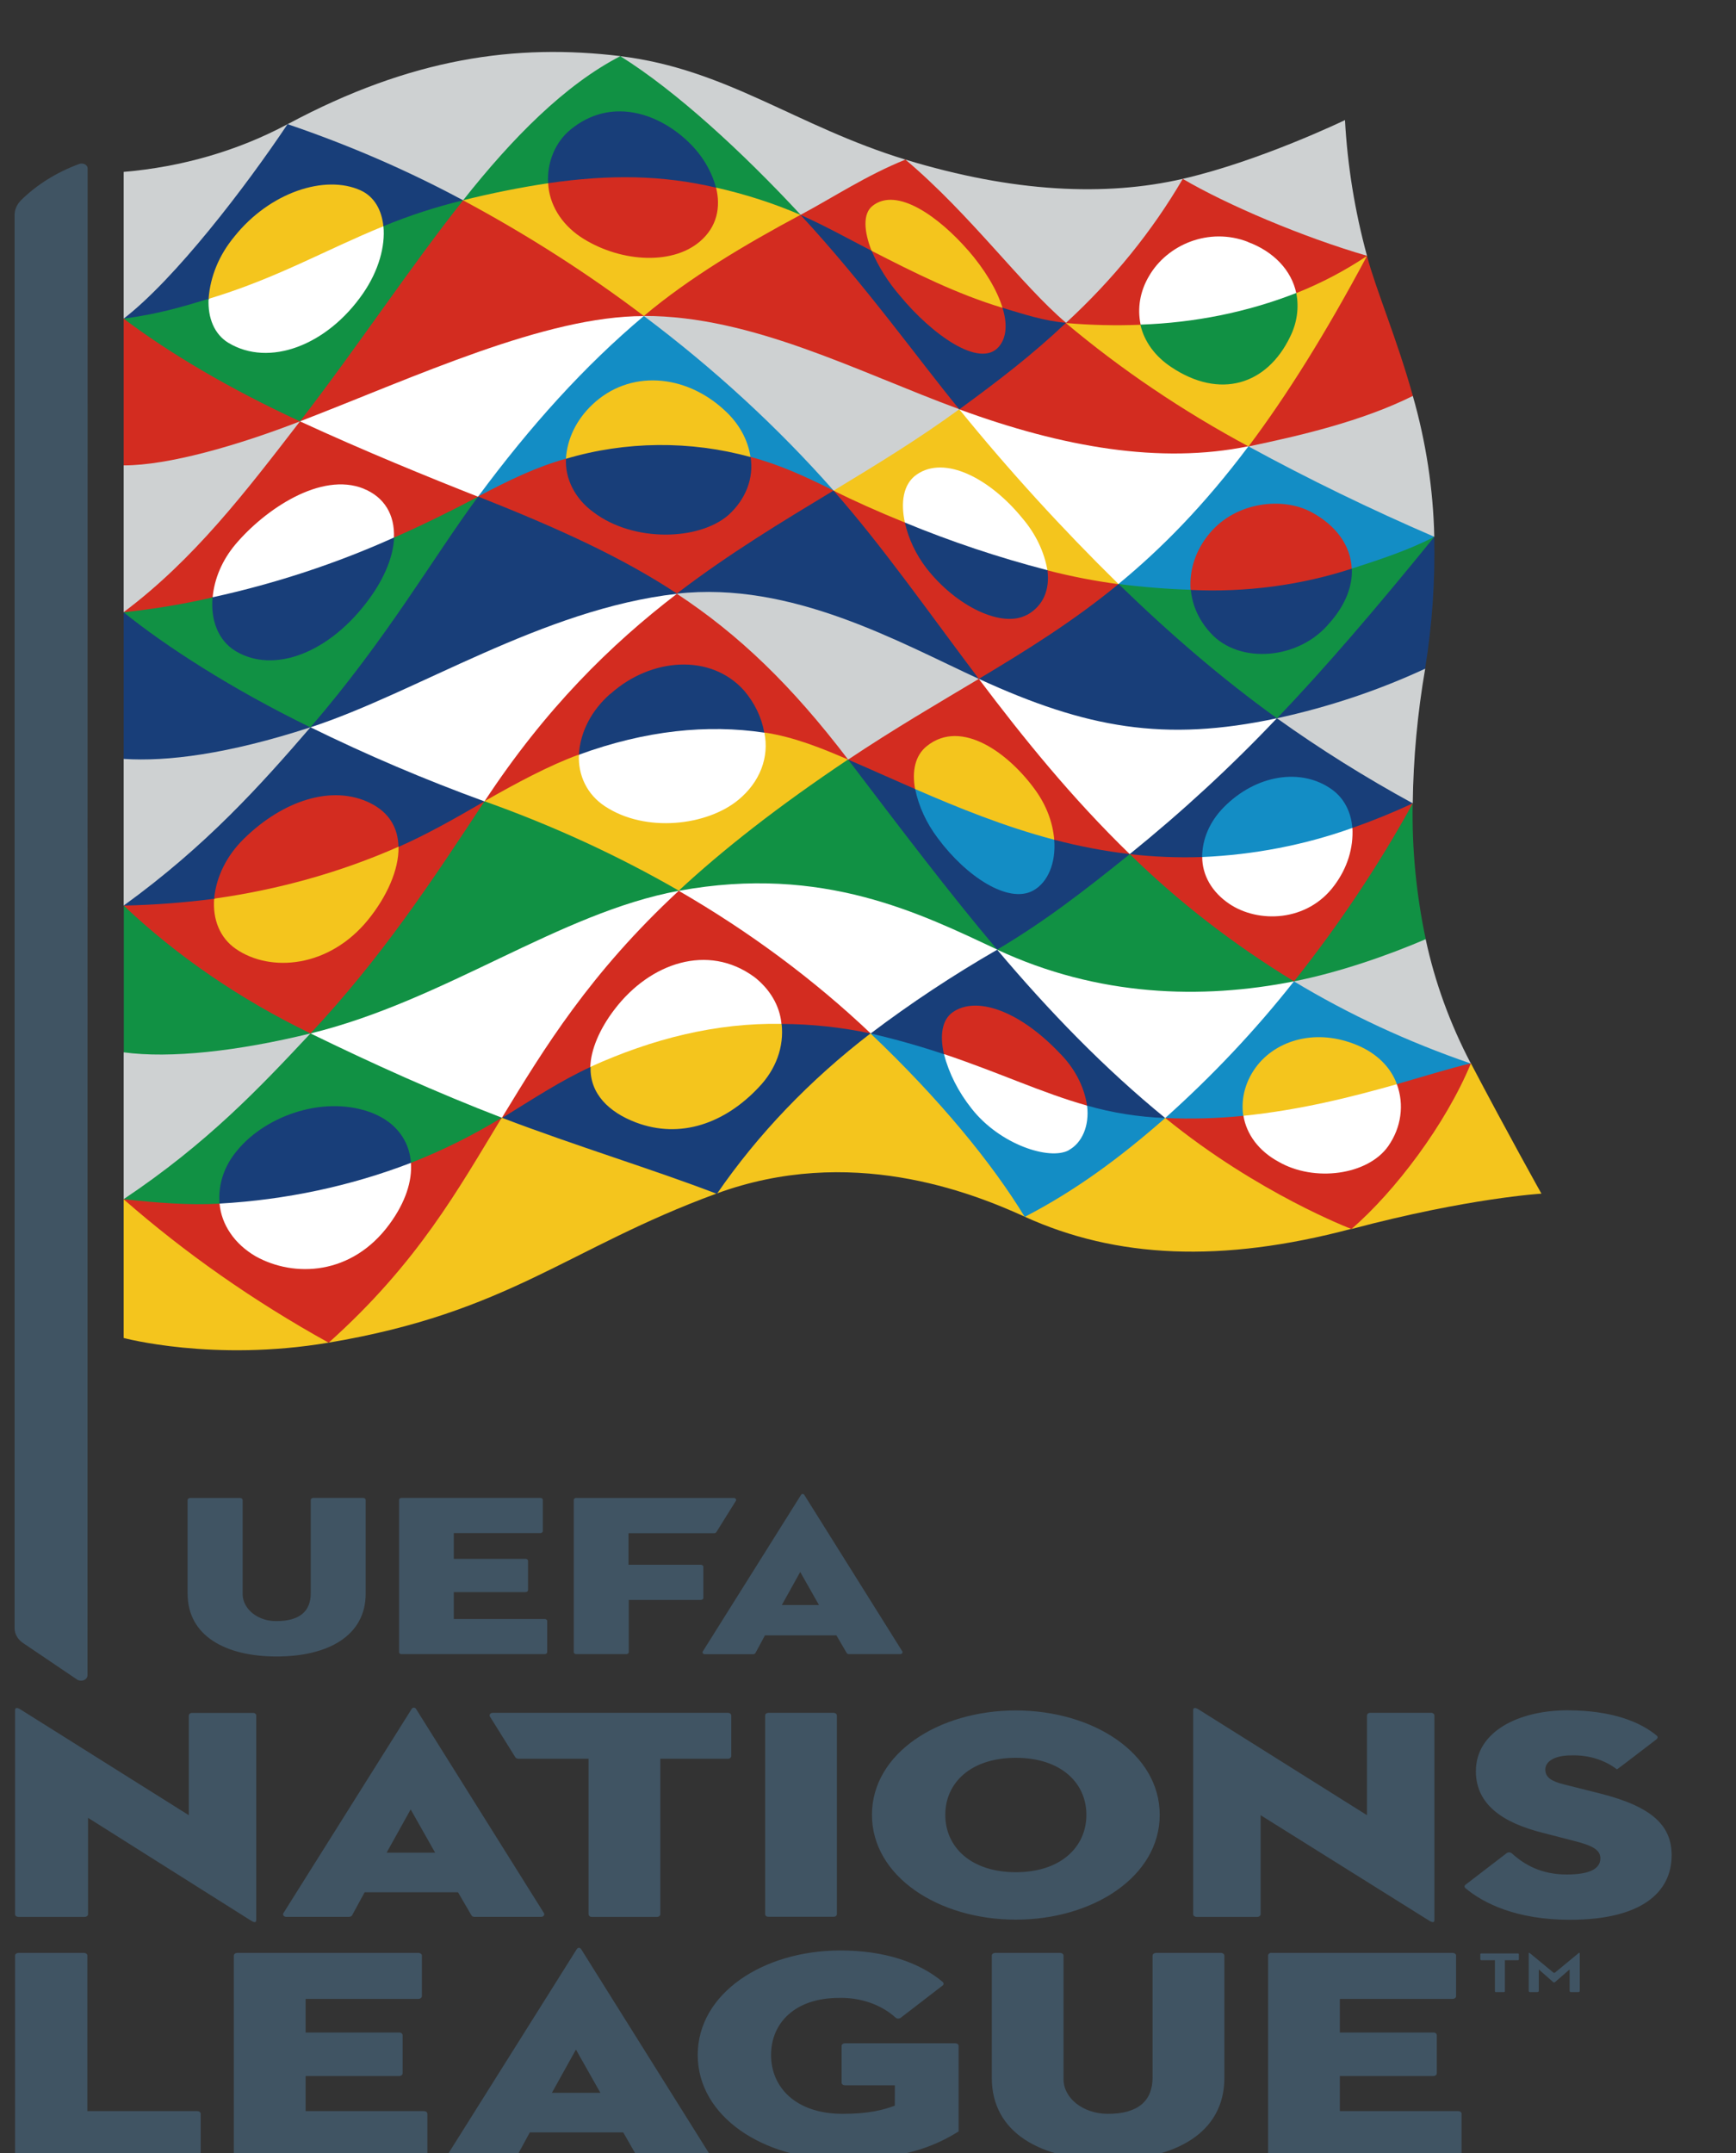 <svg width="25" height="31" viewBox="0 0 25 31" fill="none" xmlns="http://www.w3.org/2000/svg">
<rect x="0" y="0" width="25" height="31" fill="#333333" stroke="none"/>
<g clip-path="url(#clip0_4368_6255)">
<path d="M2.702 22.947C2.702 23.553 3.246 23.851 3.984 23.851C4.723 23.851 5.266 23.553 5.266 22.947V21.596C5.266 21.588 5.261 21.581 5.254 21.576C5.247 21.57 5.238 21.567 5.228 21.568H4.512C4.503 21.567 4.494 21.57 4.487 21.576C4.48 21.581 4.476 21.588 4.475 21.596V22.941C4.475 23.197 4.317 23.343 3.978 23.341C3.853 23.343 3.732 23.303 3.641 23.232C3.551 23.161 3.498 23.064 3.494 22.961V21.598C3.494 21.59 3.49 21.582 3.483 21.577C3.476 21.572 3.466 21.569 3.457 21.569H2.738C2.729 21.569 2.72 21.572 2.713 21.577C2.706 21.582 2.702 21.59 2.701 21.598V22.948M5.784 21.568C5.774 21.567 5.765 21.57 5.758 21.576C5.751 21.581 5.747 21.588 5.747 21.596V23.789C5.747 23.793 5.748 23.796 5.75 23.8C5.752 23.803 5.755 23.807 5.758 23.809C5.761 23.812 5.766 23.814 5.77 23.815C5.774 23.817 5.779 23.817 5.784 23.817H7.843C7.853 23.817 7.862 23.814 7.869 23.809C7.876 23.804 7.88 23.797 7.88 23.789V23.339C7.88 23.331 7.876 23.324 7.869 23.319C7.862 23.314 7.853 23.311 7.843 23.311H6.535V22.924H7.567C7.576 22.925 7.586 22.922 7.593 22.916C7.6 22.911 7.604 22.903 7.604 22.895V22.473C7.604 22.465 7.599 22.458 7.592 22.452C7.585 22.447 7.576 22.444 7.567 22.445H6.535V22.074H7.78C7.785 22.074 7.789 22.074 7.794 22.072C7.798 22.071 7.802 22.069 7.806 22.066C7.809 22.064 7.812 22.06 7.814 22.057C7.816 22.053 7.817 22.049 7.817 22.046V21.596C7.817 21.588 7.813 21.581 7.806 21.576C7.799 21.57 7.79 21.567 7.78 21.568H5.784ZM8.3 21.568C8.29 21.567 8.281 21.57 8.274 21.576C8.267 21.581 8.263 21.588 8.263 21.596V23.789C8.263 23.793 8.264 23.796 8.266 23.8C8.268 23.803 8.271 23.807 8.274 23.809C8.277 23.812 8.281 23.814 8.286 23.815C8.29 23.817 8.295 23.817 8.3 23.817H9.018C9.028 23.817 9.037 23.814 9.044 23.809C9.051 23.804 9.055 23.796 9.055 23.789V23.037H10.091C10.101 23.037 10.11 23.034 10.117 23.029C10.124 23.024 10.129 23.016 10.129 23.009V22.559C10.129 22.551 10.124 22.544 10.117 22.538C10.11 22.533 10.101 22.53 10.091 22.53H9.051V22.076H10.285C10.292 22.076 10.298 22.074 10.304 22.071C10.309 22.068 10.314 22.064 10.317 22.059L10.598 21.609C10.6 21.605 10.601 21.599 10.601 21.595C10.6 21.59 10.598 21.585 10.595 21.581C10.591 21.577 10.587 21.573 10.581 21.571C10.576 21.569 10.57 21.568 10.564 21.569H8.297M12.045 23.547H11.016L10.879 23.801C10.875 23.806 10.87 23.811 10.864 23.814C10.858 23.817 10.851 23.818 10.844 23.818H10.155C10.148 23.819 10.142 23.818 10.137 23.816C10.131 23.814 10.127 23.81 10.123 23.806C10.12 23.802 10.118 23.797 10.117 23.792C10.117 23.787 10.118 23.782 10.121 23.778L11.533 21.528C11.546 21.505 11.572 21.505 11.585 21.528L12.994 23.777C12.996 23.781 12.997 23.786 12.997 23.791C12.996 23.796 12.994 23.801 12.991 23.805C12.988 23.809 12.983 23.812 12.977 23.814C12.972 23.817 12.966 23.818 12.96 23.817H12.226C12.22 23.817 12.213 23.816 12.207 23.813C12.201 23.81 12.196 23.806 12.193 23.8L12.045 23.547ZM11.259 23.11H11.794L11.524 22.634L11.259 23.11Z" fill="#405463"/>
<path d="M11.067 24.662C11.054 24.662 11.042 24.666 11.033 24.672C11.024 24.68 11.019 24.689 11.019 24.699V27.562C11.019 27.572 11.024 27.582 11.033 27.589C11.042 27.596 11.054 27.599 11.067 27.599H12.003C12.016 27.599 12.028 27.596 12.037 27.589C12.046 27.582 12.051 27.572 12.052 27.562V24.699C12.051 24.689 12.046 24.68 12.037 24.672C12.028 24.666 12.016 24.662 12.003 24.662H11.067ZM12.557 26.131C12.557 25.245 13.516 24.628 14.629 24.628C15.741 24.628 16.701 25.245 16.701 26.131C16.701 27.018 15.742 27.64 14.629 27.64C13.516 27.64 12.557 27.018 12.557 26.131ZM15.645 26.131C15.645 25.669 15.276 25.31 14.629 25.31C13.981 25.31 13.613 25.669 13.613 26.131C13.613 26.594 13.981 26.957 14.629 26.957C15.276 26.957 15.645 26.594 15.645 26.131ZM8.476 27.564C8.476 27.569 8.478 27.574 8.48 27.578C8.483 27.583 8.486 27.587 8.491 27.591C8.495 27.594 8.5 27.597 8.506 27.599C8.512 27.6 8.518 27.601 8.524 27.601H9.461C9.473 27.601 9.485 27.598 9.494 27.59C9.503 27.584 9.508 27.574 9.509 27.564V25.323H10.482C10.495 25.323 10.507 25.32 10.516 25.313C10.525 25.306 10.53 25.297 10.531 25.286V24.699C10.53 24.689 10.525 24.68 10.516 24.672C10.507 24.666 10.495 24.662 10.482 24.662H7.098C7.09 24.662 7.082 24.663 7.075 24.666C7.068 24.669 7.062 24.673 7.058 24.679C7.054 24.684 7.051 24.69 7.051 24.697C7.05 24.703 7.051 24.709 7.055 24.715L7.422 25.303C7.426 25.309 7.433 25.314 7.44 25.318C7.448 25.321 7.456 25.323 7.465 25.323H8.476V27.564ZM21.105 27.137C21.1 27.14 21.097 27.144 21.095 27.148C21.092 27.153 21.091 27.157 21.091 27.162C21.091 27.167 21.092 27.172 21.095 27.176C21.097 27.18 21.1 27.184 21.105 27.188C21.369 27.409 21.845 27.642 22.609 27.642C23.63 27.642 24.073 27.253 24.073 26.713C24.073 26.298 23.812 26.017 23.04 25.823L22.527 25.694C22.339 25.648 22.254 25.59 22.254 25.478C22.254 25.366 22.379 25.275 22.629 25.275C22.749 25.271 22.869 25.287 22.981 25.321C23.094 25.356 23.197 25.408 23.285 25.476C23.289 25.479 23.733 25.136 23.858 25.041C23.862 25.037 23.865 25.033 23.867 25.029C23.87 25.024 23.871 25.02 23.871 25.015C23.871 25.01 23.87 25.006 23.867 25.001C23.865 24.997 23.862 24.993 23.858 24.99C23.625 24.797 23.222 24.626 22.571 24.626C21.883 24.626 21.254 24.924 21.254 25.503C21.254 25.988 21.651 26.247 22.213 26.389L22.667 26.506C22.922 26.571 23.047 26.631 23.047 26.757C23.047 26.921 22.866 26.99 22.56 26.99C22.196 26.99 21.951 26.849 21.77 26.684C21.76 26.677 21.748 26.672 21.734 26.672C21.721 26.671 21.708 26.675 21.698 26.682L21.105 27.137ZM20.577 27.652C20.64 27.691 20.657 27.678 20.657 27.643V24.699C20.657 24.694 20.655 24.689 20.652 24.684C20.65 24.68 20.646 24.675 20.642 24.672C20.637 24.669 20.632 24.666 20.626 24.664C20.62 24.662 20.614 24.661 20.608 24.662H19.735C19.723 24.661 19.71 24.665 19.701 24.672C19.692 24.679 19.686 24.689 19.686 24.699V26.136L17.262 24.614C17.2 24.575 17.183 24.597 17.183 24.623V27.563C17.183 27.568 17.185 27.573 17.187 27.578C17.19 27.582 17.194 27.587 17.198 27.59C17.203 27.593 17.208 27.596 17.214 27.598C17.22 27.6 17.226 27.601 17.232 27.601H18.105C18.112 27.601 18.118 27.6 18.123 27.598C18.129 27.596 18.134 27.593 18.139 27.59C18.143 27.586 18.147 27.582 18.149 27.578C18.152 27.573 18.153 27.568 18.154 27.563V26.136L20.577 27.652ZM3.611 27.652C3.673 27.691 3.69 27.678 3.69 27.643V24.7C3.69 24.695 3.689 24.69 3.686 24.685C3.684 24.681 3.68 24.677 3.675 24.673C3.671 24.67 3.666 24.667 3.66 24.665C3.654 24.663 3.648 24.663 3.642 24.663H2.769C2.762 24.663 2.756 24.663 2.75 24.665C2.745 24.667 2.739 24.67 2.735 24.673C2.73 24.677 2.726 24.681 2.724 24.685C2.721 24.69 2.72 24.695 2.719 24.7V26.136L0.296 24.614C0.234 24.575 0.217 24.597 0.217 24.623V27.563C0.217 27.568 0.218 27.573 0.221 27.578C0.223 27.582 0.227 27.586 0.231 27.59C0.236 27.593 0.241 27.596 0.247 27.598C0.253 27.6 0.259 27.601 0.265 27.601H1.22C1.226 27.601 1.232 27.6 1.238 27.598C1.243 27.596 1.249 27.593 1.253 27.59C1.258 27.586 1.261 27.582 1.264 27.578C1.266 27.573 1.268 27.568 1.268 27.563V26.174L3.611 27.652ZM6.596 27.246H5.251L5.071 27.577C5.067 27.584 5.06 27.59 5.052 27.594C5.044 27.598 5.035 27.6 5.026 27.6H4.125C4.117 27.601 4.109 27.599 4.102 27.596C4.095 27.594 4.089 27.589 4.084 27.584C4.08 27.579 4.077 27.572 4.076 27.566C4.076 27.559 4.077 27.553 4.081 27.547L5.926 24.61C5.943 24.58 5.977 24.58 5.994 24.61L7.834 27.547C7.837 27.553 7.839 27.559 7.838 27.566C7.837 27.572 7.835 27.579 7.83 27.584C7.826 27.589 7.82 27.594 7.812 27.596C7.805 27.599 7.797 27.601 7.79 27.6H6.834C6.824 27.6 6.815 27.598 6.807 27.595C6.8 27.591 6.793 27.585 6.789 27.578L6.596 27.246ZM5.568 26.675H6.266L5.914 26.053L5.568 26.675Z" fill="#405463"/>
<path d="M0.265 28.119C0.259 28.119 0.253 28.12 0.247 28.122C0.241 28.124 0.236 28.127 0.232 28.13C0.227 28.134 0.223 28.138 0.221 28.142C0.218 28.147 0.217 28.152 0.217 28.157V31.02C0.217 31.025 0.218 31.03 0.221 31.035C0.223 31.039 0.227 31.043 0.232 31.047C0.236 31.05 0.241 31.053 0.247 31.055C0.253 31.056 0.259 31.057 0.265 31.057H2.841C2.847 31.057 2.853 31.056 2.859 31.055C2.865 31.053 2.87 31.05 2.875 31.047C2.88 31.043 2.883 31.039 2.886 31.035C2.888 31.03 2.89 31.025 2.89 31.02V30.434C2.89 30.429 2.888 30.424 2.886 30.419C2.883 30.415 2.879 30.411 2.875 30.407C2.87 30.404 2.865 30.401 2.859 30.399C2.853 30.398 2.847 30.397 2.841 30.397H1.258V28.157C1.258 28.152 1.257 28.147 1.254 28.142C1.252 28.138 1.248 28.134 1.244 28.13C1.239 28.127 1.234 28.124 1.228 28.122C1.223 28.12 1.216 28.119 1.21 28.119H0.265ZM3.417 28.119C3.41 28.119 3.404 28.12 3.398 28.122C3.392 28.124 3.387 28.126 3.382 28.13C3.378 28.133 3.374 28.138 3.372 28.142C3.369 28.147 3.368 28.152 3.367 28.157V31.02C3.368 31.03 3.373 31.04 3.383 31.047C3.392 31.054 3.404 31.057 3.417 31.057H6.106C6.118 31.057 6.13 31.054 6.139 31.047C6.149 31.04 6.154 31.03 6.155 31.02V30.434C6.154 30.424 6.149 30.414 6.139 30.407C6.13 30.4 6.118 30.397 6.106 30.397H4.401V29.892H5.749C5.762 29.892 5.774 29.888 5.783 29.881C5.792 29.874 5.797 29.864 5.798 29.854V29.301C5.797 29.291 5.791 29.282 5.782 29.275C5.773 29.268 5.761 29.265 5.749 29.265H4.401V28.781H6.027C6.039 28.781 6.051 28.777 6.06 28.77C6.07 28.763 6.075 28.754 6.076 28.744V28.157C6.076 28.152 6.074 28.147 6.072 28.142C6.069 28.138 6.066 28.134 6.061 28.13C6.056 28.127 6.051 28.124 6.045 28.122C6.039 28.12 6.033 28.119 6.027 28.119H3.416M14.283 29.92C14.283 30.71 14.992 31.101 15.957 31.101C16.921 31.101 17.632 30.712 17.632 29.92V28.157C17.631 28.152 17.63 28.147 17.627 28.142C17.625 28.138 17.621 28.133 17.616 28.13C17.612 28.126 17.607 28.124 17.601 28.122C17.595 28.12 17.589 28.119 17.582 28.119H16.647C16.641 28.119 16.635 28.12 16.629 28.122C16.623 28.124 16.618 28.127 16.613 28.13C16.609 28.134 16.605 28.138 16.602 28.142C16.6 28.147 16.599 28.152 16.598 28.157V29.913C16.598 30.248 16.391 30.439 15.947 30.436C15.594 30.433 15.316 30.209 15.316 29.939V28.157C15.316 28.152 15.314 28.147 15.312 28.142C15.309 28.138 15.305 28.133 15.301 28.13C15.296 28.126 15.291 28.124 15.285 28.122C15.279 28.12 15.273 28.119 15.267 28.119H14.331C14.325 28.119 14.319 28.12 14.313 28.122C14.307 28.124 14.302 28.127 14.297 28.13C14.293 28.134 14.289 28.138 14.287 28.142C14.284 28.147 14.283 28.152 14.283 28.157V29.92ZM18.311 28.118C18.304 28.117 18.298 28.118 18.292 28.12C18.286 28.122 18.281 28.125 18.277 28.128C18.272 28.132 18.268 28.136 18.266 28.14C18.263 28.145 18.262 28.15 18.262 28.155V31.018C18.262 31.023 18.263 31.028 18.266 31.033C18.268 31.037 18.272 31.042 18.277 31.045C18.281 31.049 18.287 31.051 18.292 31.053C18.298 31.055 18.304 31.055 18.311 31.055H21C21.006 31.055 21.012 31.055 21.018 31.053C21.023 31.051 21.029 31.049 21.033 31.045C21.038 31.042 21.041 31.037 21.044 31.033C21.047 31.028 21.048 31.023 21.048 31.018V30.434C21.048 30.429 21.047 30.424 21.044 30.419C21.041 30.415 21.038 30.411 21.033 30.407C21.029 30.404 21.023 30.401 21.018 30.399C21.012 30.398 21.006 30.397 21 30.397H19.295V29.892H20.642C20.655 29.892 20.667 29.888 20.676 29.881C20.685 29.874 20.691 29.864 20.691 29.854V29.301C20.69 29.291 20.685 29.282 20.676 29.275C20.667 29.268 20.655 29.265 20.642 29.265H19.295V28.781H20.92C20.933 28.781 20.945 28.777 20.954 28.77C20.963 28.763 20.968 28.754 20.969 28.744V28.157C20.969 28.152 20.968 28.147 20.965 28.142C20.962 28.138 20.959 28.134 20.954 28.13C20.95 28.127 20.945 28.124 20.939 28.122C20.933 28.12 20.927 28.119 20.92 28.119H18.311M12.886 30.319C12.72 30.38 12.511 30.436 12.136 30.436C11.456 30.436 11.104 30.051 11.104 29.589C11.104 29.127 11.45 28.767 12.081 28.767C12.234 28.763 12.386 28.786 12.527 28.835C12.668 28.884 12.795 28.958 12.898 29.051C12.902 29.055 12.908 29.058 12.914 29.061C12.92 29.063 12.926 29.064 12.933 29.065C12.94 29.065 12.946 29.064 12.953 29.062C12.959 29.06 12.965 29.057 12.97 29.054L13.574 28.589C13.578 28.586 13.582 28.582 13.584 28.578C13.587 28.574 13.588 28.569 13.589 28.564C13.589 28.56 13.588 28.555 13.586 28.55C13.584 28.546 13.581 28.542 13.577 28.538C13.239 28.253 12.735 28.084 12.103 28.084C10.99 28.084 10.048 28.702 10.048 29.588C10.048 30.474 10.988 31.096 12.125 31.096C12.982 31.096 13.448 30.914 13.805 30.689V29.457C13.805 29.447 13.799 29.437 13.79 29.43C13.781 29.424 13.769 29.42 13.757 29.42H12.168C12.156 29.42 12.144 29.424 12.135 29.43C12.126 29.437 12.12 29.447 12.12 29.457V29.988C12.12 29.998 12.126 30.008 12.135 30.015C12.144 30.022 12.156 30.025 12.168 30.025H12.887L12.886 30.319ZM8.975 30.703H7.63L7.449 31.035C7.445 31.042 7.439 31.048 7.431 31.052C7.423 31.056 7.414 31.058 7.404 31.058H6.502C6.494 31.058 6.486 31.057 6.479 31.054C6.472 31.051 6.466 31.047 6.462 31.042C6.457 31.036 6.455 31.03 6.454 31.024C6.453 31.017 6.455 31.011 6.458 31.005L8.304 28.068C8.321 28.038 8.354 28.038 8.371 28.068L10.211 31.005C10.215 31.011 10.216 31.017 10.215 31.024C10.215 31.03 10.212 31.036 10.207 31.042C10.203 31.047 10.197 31.051 10.19 31.054C10.183 31.057 10.175 31.058 10.167 31.058H9.211C9.202 31.058 9.193 31.056 9.185 31.052C9.177 31.048 9.17 31.043 9.166 31.036L8.975 30.703ZM7.948 30.133H8.646L8.294 29.511L7.948 30.133Z" fill="#405463"/>
<path d="M21.318 28.215V28.137C21.318 28.136 21.319 28.134 21.319 28.133C21.32 28.132 21.321 28.131 21.322 28.13C21.323 28.129 21.324 28.128 21.326 28.128C21.327 28.127 21.329 28.127 21.331 28.127H21.861C21.862 28.127 21.864 28.127 21.865 28.128C21.867 28.128 21.868 28.129 21.869 28.13C21.87 28.131 21.871 28.132 21.872 28.133C21.872 28.134 21.873 28.136 21.873 28.137V28.215C21.873 28.216 21.872 28.217 21.872 28.219C21.871 28.22 21.87 28.221 21.869 28.222C21.868 28.223 21.867 28.223 21.865 28.224C21.864 28.224 21.862 28.224 21.861 28.224H21.672V28.672C21.672 28.675 21.671 28.678 21.669 28.68C21.666 28.681 21.663 28.683 21.66 28.683H21.54C21.538 28.683 21.536 28.682 21.535 28.682C21.534 28.681 21.532 28.68 21.531 28.68C21.53 28.679 21.529 28.677 21.529 28.676C21.528 28.675 21.528 28.674 21.528 28.672V28.224H21.333C21.331 28.224 21.33 28.224 21.328 28.224C21.327 28.223 21.325 28.223 21.324 28.222C21.323 28.221 21.322 28.22 21.322 28.219C21.321 28.217 21.321 28.216 21.321 28.215" fill="#405463"/>
<path d="M22.015 28.119H22.027L22.369 28.401C22.372 28.404 22.377 28.406 22.382 28.406C22.387 28.406 22.392 28.404 22.395 28.401L22.737 28.119H22.75V28.668C22.75 28.67 22.749 28.672 22.748 28.674C22.747 28.676 22.746 28.677 22.744 28.679C22.743 28.68 22.741 28.681 22.738 28.682C22.736 28.682 22.734 28.683 22.732 28.683H22.621C22.617 28.683 22.612 28.681 22.609 28.678C22.606 28.676 22.604 28.672 22.604 28.668V28.357L22.394 28.539C22.392 28.541 22.39 28.542 22.388 28.543C22.386 28.544 22.383 28.544 22.38 28.544C22.378 28.544 22.375 28.544 22.373 28.543C22.37 28.542 22.369 28.541 22.367 28.539L22.16 28.357V28.668C22.16 28.672 22.158 28.676 22.154 28.678C22.151 28.681 22.147 28.683 22.142 28.683H22.032C22.027 28.683 22.023 28.681 22.02 28.678C22.017 28.676 22.015 28.672 22.015 28.668V28.119Z" fill="#405463"/>
<path d="M1.262 2.426C1.262 2.414 1.259 2.402 1.252 2.392C1.245 2.381 1.235 2.372 1.223 2.366C1.21 2.359 1.196 2.356 1.182 2.355C1.167 2.354 1.153 2.356 1.14 2.361C0.814 2.481 0.526 2.661 0.299 2.887C0.241 2.947 0.21 3.021 0.21 3.098V23.443C0.21 23.485 0.222 23.527 0.244 23.565C0.266 23.603 0.299 23.636 0.339 23.662L1.11 24.183C1.124 24.192 1.14 24.197 1.157 24.199C1.175 24.2 1.192 24.198 1.208 24.191C1.224 24.185 1.237 24.175 1.246 24.163C1.255 24.151 1.26 24.137 1.26 24.123L1.262 2.426Z" fill="#405463"/>
<path d="M4.32 6.067L4.303 6.009C4.694 5.5 5.066 4.981 5.426 4.478C5.81 3.942 6.175 3.433 6.544 2.96L6.668 2.884L6.794 2.899C7.669 3.375 8.498 3.906 9.272 4.489V4.551L9.147 4.596C8.011 4.638 6.607 5.204 5.246 5.75C4.979 5.858 4.704 5.968 4.435 6.072L4.32 6.067Z" fill="#D32C20"/>
<path d="M16.913 6.574C16.029 6.574 15.063 6.384 13.961 5.994L13.815 5.894L13.824 5.828C14.386 5.417 14.808 5.089 15.247 4.681L15.352 4.648L15.486 4.698C16.24 5.322 17.07 5.879 17.963 6.363L17.98 6.426L17.869 6.492C17.555 6.547 17.234 6.574 16.913 6.574Z" fill="#D32C20"/>
<path d="M18.176 9.46C18.024 9.462 17.873 9.434 17.737 9.378C17.601 9.323 17.482 9.242 17.392 9.142C17.227 8.965 17.125 8.754 17.098 8.532L17.147 8.49L17.198 8.448C17.286 8.451 17.371 8.452 17.456 8.452C18.125 8.455 18.788 8.354 19.411 8.155L19.466 8.184L19.522 8.214C19.522 8.474 19.411 8.74 19.195 8.986C19.086 9.128 18.936 9.246 18.758 9.328C18.58 9.411 18.38 9.456 18.176 9.46Z" fill="#183E79"/>
<path d="M17.147 8.492L17.098 8.534C16.81 8.524 16.522 8.502 16.236 8.467L16.107 8.409V8.345C16.774 7.782 17.364 7.161 17.864 6.492L17.975 6.426L18.107 6.445C18.908 6.878 19.728 7.277 20.604 7.659L20.65 7.729L20.474 7.865C20.198 7.996 19.86 8.102 19.516 8.214L19.46 8.185L19.405 8.156C19.38 7.851 19.184 7.586 18.847 7.407C18.701 7.332 18.532 7.293 18.361 7.295C18.183 7.298 18.008 7.336 17.853 7.406C17.697 7.477 17.564 7.578 17.467 7.7C17.282 7.92 17.188 8.183 17.198 8.45L17.147 8.492Z" fill="#138DC5"/>
<path d="M16.96 10.551C16.096 10.551 15.297 10.354 14.242 9.887L14.096 9.775L14.111 9.71C14.75 9.328 15.37 8.946 15.996 8.438L16.106 8.409L16.235 8.467C16.898 9.111 17.616 9.716 18.384 10.276L18.387 10.342L18.254 10.411C17.831 10.499 17.396 10.546 16.959 10.55L16.96 10.551Z" fill="#183E79"/>
<path d="M15.996 8.439C15.707 8.396 15.422 8.341 15.142 8.271L15.084 8.21L15.019 8.147C14.963 7.911 14.849 7.687 14.684 7.488C14.325 7.049 13.887 6.775 13.541 6.775C13.43 6.774 13.322 6.807 13.238 6.866C13.079 6.976 13.022 7.204 13.081 7.495L13.034 7.524L12.987 7.554C12.703 7.438 12.43 7.317 12.188 7.199L12.005 7.064L12.018 7.002C12.655 6.617 13.191 6.285 13.718 5.905L13.814 5.892L13.961 5.993C14.628 6.806 15.345 7.591 16.11 8.343V8.408L15.996 8.439Z" fill="#F4C51D"/>
<path d="M14.539 8.955C14.147 8.955 13.648 8.655 13.298 8.207C13.146 8.007 13.039 7.786 12.984 7.554L13.031 7.524L13.079 7.495C13.705 7.752 14.354 7.97 15.019 8.148L15.084 8.21L15.143 8.271C15.16 8.546 15.046 8.765 14.818 8.89C14.735 8.934 14.639 8.957 14.541 8.955" fill="#183E79"/>
<path d="M1.821 8.723C2.754 8.005 3.455 7.112 4.184 6.167L4.321 6.067L4.435 6.071C5.141 6.394 5.935 6.73 6.864 7.096L6.885 7.152L6.719 7.289C6.381 7.463 6.047 7.622 5.724 7.765L5.672 7.738L5.616 7.712C5.621 7.408 5.477 7.182 5.207 7.074C5.112 7.035 5.007 7.015 4.9 7.016C4.523 7.016 3.921 7.279 3.428 7.863C3.259 8.065 3.151 8.297 3.115 8.54L3.056 8.598L3 8.656C2.637 8.738 2.268 8.801 1.895 8.844L1.776 8.812L1.821 8.723Z" fill="#D32C20"/>
<path d="M4.471 10.472L4.457 10.413C5.176 9.574 5.707 8.784 6.176 8.087C6.365 7.806 6.545 7.538 6.721 7.29L6.887 7.154L6.998 7.149C8.245 7.644 9.052 8.036 9.75 8.491V8.551L9.59 8.616C8.411 8.785 7.256 9.317 6.231 9.788C5.655 10.053 5.109 10.304 4.592 10.48L4.471 10.472Z" fill="#183E79"/>
<path d="M4.471 14.88L4.458 14.821C5.423 13.784 6.141 12.717 6.824 11.681L6.976 11.54L7.087 11.53C8.027 11.87 8.926 12.283 9.77 12.764L9.776 12.826L9.628 12.9C8.805 13.079 8.004 13.464 7.157 13.868C6.344 14.256 5.505 14.654 4.6 14.891L4.471 14.88Z" fill="#119144"/>
<path d="M9.586 11.898C9.256 11.902 8.935 11.812 8.677 11.645C8.434 11.484 8.293 11.229 8.283 10.935L8.338 10.867L8.397 10.799C9.049 10.569 9.692 10.452 10.308 10.452C10.52 10.452 10.733 10.466 10.943 10.494L11.009 10.548L11.072 10.602C11.096 10.775 11.073 10.949 11.004 11.113C10.935 11.277 10.822 11.426 10.672 11.549C10.409 11.767 10.003 11.898 9.588 11.898" fill="white"/>
<path d="M6.953 11.483C7.703 10.35 8.545 9.434 9.588 8.614L9.748 8.55L9.88 8.581C10.73 9.158 11.46 9.871 12.226 10.871L12.214 10.937L12.117 10.945C11.798 10.808 11.444 10.667 11.069 10.602L11.007 10.547L10.941 10.494C10.899 10.306 10.809 10.128 10.675 9.971C10.583 9.861 10.459 9.77 10.315 9.707C10.17 9.645 10.009 9.612 9.846 9.611C9.49 9.611 9.12 9.76 8.832 10.02C8.586 10.234 8.433 10.508 8.395 10.801L8.337 10.869L8.282 10.936C7.915 11.077 7.508 11.291 7.084 11.532L6.974 11.541L6.953 11.483Z" fill="#D32C20"/>
<path d="M14.668 12.917C14.31 12.917 13.824 12.585 13.458 12.09C13.296 11.876 13.185 11.638 13.13 11.39L13.178 11.361L13.227 11.333C13.807 11.586 14.437 11.843 15.121 12.029L15.181 12.091L15.237 12.151C15.245 12.473 15.122 12.742 14.905 12.86C14.834 12.898 14.751 12.918 14.666 12.917" fill="#138DC5"/>
<path d="M4.457 14.821C3.498 14.353 2.633 13.766 1.894 13.079L1.783 13.039V15.152L1.826 15.202C1.986 15.22 2.148 15.229 2.309 15.229C2.877 15.229 3.573 15.134 4.333 14.956L4.473 14.878L4.457 14.821Z" fill="#119144"/>
<path d="M14.266 13.675C13.424 13.281 12.307 12.763 10.925 12.763C10.582 12.763 10.239 12.792 9.902 12.848L9.775 12.826L9.769 12.764C10.417 12.166 11.187 11.57 12.117 10.947L12.214 10.939L12.359 11.05C13.089 12.011 13.722 12.838 14.372 13.613L14.36 13.675L14.266 13.675Z" fill="#119144"/>
<path d="M20.344 11.567L20.23 11.667C19.765 12.498 19.227 13.3 18.62 14.066L18.634 14.13L18.756 14.149C19.361 14.011 19.947 13.822 20.504 13.584L20.532 13.523C20.395 12.877 20.332 12.222 20.344 11.567Z" fill="#119144"/>
<path d="M17.143 14.324C16.23 14.324 15.332 14.142 14.524 13.792L14.358 13.673L14.371 13.611C15.027 13.218 15.593 12.781 16.156 12.329L16.266 12.298L16.388 12.351C17.05 12.99 17.797 13.565 18.616 14.066L18.631 14.13L18.52 14.194C18.068 14.278 17.605 14.322 17.141 14.324H17.143Z" fill="#119144"/>
<path d="M4.396 18.317C4.13 18.315 3.87 18.248 3.651 18.124C3.502 18.037 3.378 17.926 3.285 17.797C3.193 17.668 3.135 17.524 3.115 17.375L3.163 17.33L3.211 17.285C4.129 17.229 5.027 17.036 5.862 16.717L5.917 16.743L5.972 16.77C5.984 17.047 5.874 17.35 5.655 17.649C5.34 18.08 4.892 18.318 4.396 18.318V18.317Z" fill="white"/>
<path d="M14.725 7.464C14.257 6.889 13.607 6.55 13.201 6.833C13.004 6.969 12.969 7.239 13.031 7.524C13.692 7.797 14.378 8.027 15.084 8.21C15.037 7.942 14.914 7.686 14.725 7.464Z" fill="white"/>
<path d="M15.176 16.649C14.824 16.649 14.291 16.422 13.947 15.983C13.758 15.747 13.622 15.484 13.546 15.208L13.594 15.177L13.642 15.145C13.99 15.262 14.294 15.38 14.588 15.494C14.93 15.627 15.256 15.754 15.589 15.853L15.655 15.919L15.716 15.982C15.73 16.255 15.618 16.491 15.423 16.596C15.349 16.633 15.263 16.652 15.176 16.649Z" fill="white"/>
<path d="M18.322 13.238C18.084 13.238 17.853 13.17 17.67 13.046C17.549 12.966 17.45 12.865 17.379 12.751C17.309 12.637 17.269 12.512 17.263 12.385L17.315 12.339L17.37 12.294C18.078 12.259 18.772 12.123 19.423 11.893L19.478 11.92L19.533 11.949C19.54 12.237 19.448 12.521 19.266 12.767C19.045 13.068 18.702 13.238 18.322 13.238Z" fill="white"/>
<path d="M13.997 9.778C13.873 9.721 13.741 9.659 13.605 9.594C12.65 9.137 11.46 8.568 10.206 8.568C10.095 8.568 9.987 8.572 9.882 8.581L9.75 8.55V8.49C10.469 7.944 11.204 7.499 11.909 7.071L12.008 7.066L12.185 7.2C12.661 7.757 13.114 8.368 13.59 9.013C13.759 9.24 13.934 9.477 14.111 9.712L14.096 9.776L13.997 9.778Z" fill="#183E79"/>
<path d="M12.214 10.937C11.824 10.769 11.431 10.61 11.007 10.547C11.044 10.722 11.029 10.901 10.964 11.07C10.899 11.239 10.785 11.392 10.633 11.517C10.181 11.89 9.295 11.996 8.71 11.608C8.455 11.44 8.323 11.165 8.337 10.865C7.909 11.021 7.437 11.274 6.977 11.537C7.96 11.887 8.898 12.318 9.775 12.824C10.403 12.241 11.194 11.618 12.214 10.935" fill="#F4C51D"/>
<path d="M1.829 12.946C2.899 12.156 3.629 11.368 4.326 10.565L4.471 10.472L4.591 10.479C5.354 10.85 6.143 11.185 6.953 11.483L6.976 11.54L6.824 11.681C6.493 11.876 6.149 12.056 5.793 12.22L5.738 12.194L5.683 12.167C5.669 11.91 5.541 11.72 5.302 11.602C5.16 11.532 4.997 11.495 4.831 11.496C4.412 11.496 3.947 11.719 3.549 12.108C3.325 12.33 3.183 12.601 3.141 12.888L3.082 12.941L3.026 12.992C2.651 13.04 2.272 13.069 1.892 13.079L1.781 13.039L1.829 12.946Z" fill="#183E79"/>
<path d="M2.038 10.979C1.966 10.979 1.897 10.979 1.829 10.973L1.781 10.928V8.814L1.9 8.846C2.572 9.375 3.495 9.941 4.456 10.413L4.471 10.472L4.326 10.563C3.441 10.836 2.674 10.977 2.038 10.977" fill="#183E79"/>
<path d="M16.095 4.724C15.897 4.724 15.689 4.713 15.487 4.698L15.353 4.648L15.343 4.574C15.97 3.989 16.499 3.339 16.918 2.641L17.034 2.575L17.158 2.593C17.801 2.955 18.803 3.372 19.622 3.617L19.686 3.683L19.554 3.822C19.294 3.983 19.016 4.123 18.725 4.242L18.667 4.217L18.607 4.192C18.57 4.046 18.491 3.908 18.376 3.792C18.262 3.676 18.115 3.584 17.949 3.523C17.825 3.474 17.69 3.449 17.553 3.448C17.162 3.448 16.785 3.663 16.594 3.996C16.478 4.192 16.435 4.412 16.471 4.628L16.426 4.673L16.383 4.719C16.288 4.722 16.191 4.723 16.095 4.723" fill="#D32C20"/>
<path d="M16.668 16.13C16.344 16.113 16.024 16.064 15.716 15.982L15.655 15.919L15.588 15.853C15.533 15.608 15.403 15.378 15.211 15.185C14.817 14.771 14.382 14.524 14.046 14.524C13.938 14.522 13.833 14.553 13.752 14.611C13.627 14.702 13.586 14.894 13.641 15.145L13.594 15.177L13.546 15.208C13.246 15.11 12.985 15.032 12.69 14.959L12.536 14.88V14.817C13.082 14.407 13.659 14.025 14.264 13.675H14.358L14.524 13.794C15.285 14.684 16.022 15.419 16.775 16.038L16.78 16.099L16.668 16.13Z" fill="#183E79"/>
<path d="M17.066 12.388C16.84 12.387 16.615 12.374 16.391 12.351L16.27 12.298L16.273 12.234C16.978 11.66 17.64 11.052 18.255 10.412L18.387 10.342L18.498 10.364C19.069 10.768 19.67 11.143 20.295 11.488L20.342 11.567L20.228 11.667C19.994 11.772 19.76 11.868 19.53 11.95L19.474 11.921L19.419 11.893C19.395 11.685 19.3 11.512 19.148 11.402C18.996 11.29 18.799 11.229 18.595 11.229C18.264 11.229 17.927 11.384 17.663 11.655C17.484 11.837 17.38 12.061 17.366 12.294L17.311 12.34L17.259 12.385C17.194 12.385 17.129 12.389 17.064 12.389L17.066 12.388Z" fill="#183E79"/>
<path d="M20.655 7.729L20.48 7.865C19.65 8.88 18.982 9.647 18.385 10.274L18.388 10.339L18.499 10.362C19.179 10.206 19.835 9.987 20.455 9.708L20.523 9.626C20.625 8.996 20.669 8.361 20.654 7.726" fill="#183E79"/>
<path d="M3.885 9.552C3.696 9.553 3.512 9.503 3.36 9.41C3.121 9.265 2.991 8.987 3.004 8.658L3.059 8.6L3.119 8.542C3.935 8.332 4.764 8.087 5.62 7.714L5.675 7.74L5.727 7.767C5.709 8.039 5.584 8.343 5.363 8.645C4.949 9.213 4.396 9.552 3.885 9.552Z" fill="#183E79"/>
<path d="M9.583 7.746C9.188 7.747 8.805 7.629 8.51 7.413C8.382 7.32 8.279 7.206 8.208 7.078C8.136 6.95 8.098 6.812 8.095 6.672L8.15 6.608L8.21 6.544C8.634 6.427 9.079 6.366 9.526 6.365C9.938 6.366 10.348 6.418 10.742 6.519L10.809 6.583L10.871 6.647C10.884 6.793 10.86 6.939 10.802 7.077C10.744 7.214 10.652 7.341 10.532 7.449C10.313 7.635 9.968 7.746 9.583 7.746Z" fill="#183E79"/>
<path d="M1.781 6.701V4.588L1.898 4.616C2.552 5.1 3.381 5.58 4.303 6.009L4.32 6.067L4.184 6.166C3.227 6.524 2.382 6.732 1.829 6.744L1.781 6.701Z" fill="#D32C20"/>
<path d="M16.27 12.298L16.159 12.329C15.847 12.288 15.539 12.23 15.237 12.153L15.182 12.093L15.122 12.031C15.092 11.812 15.006 11.6 14.87 11.41C14.468 10.844 14.017 10.643 13.752 10.643C13.684 10.644 13.616 10.656 13.553 10.678C13.491 10.701 13.434 10.733 13.387 10.774C13.243 10.889 13.186 11.087 13.227 11.335L13.179 11.364L13.13 11.393C12.99 11.332 12.854 11.27 12.715 11.211C12.592 11.156 12.476 11.103 12.358 11.051L12.214 10.941L12.226 10.875C12.778 10.507 13.294 10.202 13.793 9.905L13.998 9.782L14.096 9.778L14.242 9.89C14.765 10.578 15.45 11.435 16.274 12.238L16.27 12.298Z" fill="#D32C20"/>
<path d="M7.227 16.094L7.203 16.035C7.835 14.998 8.462 14.001 9.626 12.9L9.774 12.826L9.902 12.848C10.87 13.419 11.754 14.079 12.537 14.817V14.88L12.436 14.9C12.067 14.83 11.69 14.793 11.312 14.789L11.257 14.743L11.196 14.698C11.161 14.467 11.028 14.254 10.821 14.095C10.635 13.95 10.389 13.868 10.133 13.866C9.69 13.866 9.227 14.124 8.896 14.558C8.718 14.791 8.586 15.058 8.561 15.285L8.503 15.361L8.451 15.436C8.055 15.618 7.691 15.865 7.328 16.083L7.227 16.094Z" fill="#D32C20"/>
<path d="M13.719 5.906C13.406 5.789 13.085 5.66 12.774 5.533C11.68 5.088 10.547 4.625 9.405 4.592L9.271 4.551V4.489C9.962 3.915 10.814 3.429 11.423 3.098L11.528 3.094L11.729 3.242C12.307 3.881 12.805 4.525 13.252 5.1C13.456 5.364 13.65 5.613 13.825 5.827L13.815 5.893L13.719 5.906Z" fill="#D32C20"/>
<path d="M19.685 3.683L19.553 3.822C19.005 4.833 18.483 5.665 17.964 6.363L17.98 6.426L18.112 6.445C18.831 6.295 19.634 6.095 20.31 5.768L20.346 5.699C20.113 4.864 19.823 4.197 19.685 3.684" fill="#D32C20"/>
<path d="M3.825 5.126C3.62 5.127 3.419 5.072 3.255 4.97C3.064 4.853 2.955 4.636 2.95 4.366L3.005 4.303L3.061 4.239C3.662 4.052 4.166 3.819 4.652 3.593C4.914 3.472 5.184 3.346 5.464 3.23L5.519 3.257L5.574 3.282C5.596 3.586 5.486 3.934 5.272 4.246C4.898 4.788 4.343 5.124 3.823 5.124L3.825 5.126Z" fill="white"/>
<path d="M19.078 16.942C18.79 16.942 18.51 16.86 18.288 16.709C18.065 16.558 17.913 16.348 17.858 16.115L17.904 16.066L17.952 16.015C18.733 15.932 19.445 15.752 20.045 15.582L20.113 15.61L20.18 15.638C20.275 15.938 20.223 16.257 20.036 16.526C19.855 16.782 19.488 16.942 19.078 16.942Z" fill="white"/>
<path d="M6.885 7.152L6.864 7.096C7.611 6.091 8.357 5.273 9.147 4.595L9.272 4.549L9.405 4.591C10.37 5.323 11.245 6.13 12.019 7.002L12.006 7.064L11.907 7.07C11.528 6.888 11.23 6.744 10.871 6.643L10.809 6.579L10.742 6.519C10.693 6.303 10.572 6.102 10.392 5.938C10.106 5.673 9.756 5.527 9.408 5.527C9.248 5.528 9.089 5.559 8.945 5.616C8.801 5.674 8.674 5.756 8.573 5.859C8.371 6.052 8.245 6.291 8.212 6.544L8.151 6.608L8.096 6.672C7.709 6.786 7.394 6.944 6.996 7.15L6.885 7.152Z" fill="#138DC5"/>
<path d="M17.099 16.144C17.037 16.144 16.973 16.144 16.911 16.141L16.78 16.098L16.775 16.037C17.417 15.462 18.001 14.846 18.522 14.194L18.632 14.13L18.753 14.149C19.484 14.579 20.27 14.943 21.097 15.233L21.183 15.31L21.097 15.376C20.902 15.425 20.71 15.483 20.48 15.552L20.181 15.639L20.115 15.61L20.047 15.583C19.965 15.384 19.797 15.217 19.576 15.113C19.4 15.026 19.199 14.979 18.994 14.976C18.828 14.977 18.664 15.012 18.518 15.078C18.372 15.144 18.249 15.239 18.159 15.354C18.003 15.549 17.93 15.782 17.952 16.016L17.904 16.066L17.858 16.116C17.606 16.137 17.353 16.147 17.1 16.145L17.099 16.144Z" fill="#138DC5"/>
<path d="M17.608 5.578C17.352 5.578 17.091 5.49 16.834 5.316C16.606 5.165 16.448 4.954 16.385 4.72L16.427 4.674L16.472 4.629C17.212 4.599 17.939 4.451 18.609 4.192L18.67 4.217L18.728 4.242C18.761 4.452 18.727 4.666 18.63 4.862C18.41 5.318 18.038 5.578 17.608 5.578Z" fill="#119144"/>
<path d="M19.183 11.369C18.741 11.049 18.084 11.152 17.62 11.627C17.422 11.829 17.313 12.08 17.312 12.34C18.058 12.308 18.791 12.166 19.475 11.921C19.457 11.696 19.36 11.497 19.183 11.369Z" fill="#138DC5"/>
<path d="M14.878 12.823C14.523 13.018 13.916 12.624 13.504 12.067C13.341 11.851 13.231 11.612 13.179 11.361C12.847 11.217 12.527 11.072 12.214 10.937C12.983 11.948 13.668 12.854 14.36 13.673C15.047 13.267 15.625 12.818 16.27 12.298C15.901 12.254 15.537 12.185 15.182 12.091C15.208 12.421 15.093 12.705 14.878 12.823Z" fill="#183E79"/>
<path d="M8.529 5.827C8.3 6.044 8.167 6.319 8.15 6.606C9.007 6.35 9.944 6.342 10.808 6.581C10.771 6.329 10.64 6.094 10.433 5.906C9.862 5.378 9.06 5.321 8.529 5.827Z" fill="#F4C51D"/>
<path d="M9.673 16.3C9.485 16.299 9.299 16.265 9.129 16.199C8.727 16.047 8.471 15.776 8.449 15.435L8.501 15.36L8.559 15.284C9.453 14.889 10.332 14.698 11.194 14.698L11.254 14.743L11.313 14.789C11.332 15.112 11.208 15.43 10.964 15.684C10.589 16.081 10.131 16.3 9.673 16.3Z" fill="#F4C51D"/>
<path d="M19.601 15.074C19.023 14.804 18.43 14.942 18.113 15.331C17.94 15.548 17.866 15.808 17.904 16.066C18.734 15.982 19.48 15.791 20.116 15.611C20.036 15.385 19.852 15.193 19.603 15.075" fill="#F4C51D"/>
<path d="M19.451 17.639C18.518 17.245 17.661 16.74 16.909 16.139L16.777 16.096L16.667 16.128C16.028 16.682 15.429 17.109 14.776 17.453L14.757 17.519C16.071 18.117 17.586 18.19 19.459 17.694L19.451 17.639Z" fill="#F4C51D"/>
<path d="M10.298 17.128C9.852 16.958 9.377 16.788 8.879 16.609C8.382 16.431 7.848 16.282 7.327 16.083L7.229 16.094L7.081 16.239L6.958 16.444C6.406 17.366 5.834 18.276 4.727 19.277L4.733 19.332C7.332 18.897 8.173 17.973 10.317 17.186L10.298 17.128Z" fill="#F4C51D"/>
<path d="M2.65 17.357C2.404 17.355 2.158 17.343 1.913 17.319L1.781 17.266L1.82 17.183C2.911 16.444 3.615 15.72 4.331 14.956L4.471 14.878L4.598 14.889C5.317 15.235 6.125 15.62 7.203 16.034L7.228 16.093L7.08 16.238C6.729 16.439 6.36 16.616 5.974 16.768L5.919 16.74L5.864 16.714C5.833 16.424 5.652 16.191 5.362 16.072C5.193 16.004 5.006 15.969 4.817 15.97C4.303 15.97 3.77 16.213 3.462 16.59C3.29 16.792 3.203 17.035 3.214 17.282L3.165 17.327L3.117 17.373C2.952 17.381 2.801 17.354 2.652 17.354" fill="#119144"/>
<path d="M6.885 7.152C6.469 7.372 6.067 7.568 5.676 7.74C5.664 8.002 5.547 8.308 5.317 8.623C4.751 9.4 3.945 9.709 3.392 9.374C3.139 9.221 3.032 8.923 3.061 8.602C2.641 8.699 2.213 8.77 1.78 8.816C2.393 9.31 3.338 9.921 4.47 10.473C5.569 9.199 6.237 8.028 6.883 7.154" fill="#119144"/>
<path d="M11.422 3.098C11.088 2.96 10.739 2.848 10.379 2.764L10.311 2.702L10.238 2.639C10.168 2.429 10.042 2.235 9.869 2.07C9.588 1.802 9.243 1.648 8.923 1.648C8.681 1.648 8.456 1.732 8.255 1.897C8.054 2.063 7.942 2.316 7.945 2.586L7.893 2.639L7.844 2.692C7.512 2.742 7.189 2.809 6.793 2.901L6.668 2.884L6.652 2.824C7.421 1.858 8.124 1.203 8.799 0.828L8.934 0.808L9.118 0.871C9.82 1.337 10.672 2.097 11.541 3.033L11.529 3.093L11.422 3.098Z" fill="#119144"/>
<path d="M19.151 8.964C18.719 9.497 17.853 9.572 17.437 9.118C17.269 8.937 17.169 8.719 17.149 8.492C16.801 8.481 16.454 8.453 16.109 8.409C16.855 9.133 17.597 9.772 18.39 10.343C19.081 9.621 19.815 8.764 20.656 7.729C20.265 7.932 19.827 8.07 19.468 8.187C19.479 8.436 19.379 8.705 19.152 8.964" fill="#119144"/>
<path d="M12.69 14.959L12.536 14.88L12.435 14.9C11.594 15.552 10.873 16.302 10.298 17.127L10.318 17.186C12.238 16.481 13.967 17.159 14.758 17.519L14.777 17.453C14.224 16.555 13.49 15.732 12.69 14.957" fill="#F4C51D"/>
<path d="M4.077 13.907C3.816 13.91 3.563 13.835 3.363 13.698C3.141 13.546 3.021 13.291 3.031 12.994L3.086 12.943L3.146 12.889C4.034 12.76 4.892 12.517 5.689 12.169L5.744 12.195L5.799 12.221C5.797 12.54 5.634 12.92 5.353 13.267C5.021 13.675 4.559 13.907 4.081 13.907" fill="#F4C51D"/>
<path d="M8.79 9.989C8.517 10.228 8.356 10.539 8.336 10.867C9.3 10.515 10.187 10.427 11.006 10.549C10.969 10.332 10.87 10.126 10.718 9.946C10.237 9.404 9.372 9.468 8.79 9.992" fill="#183E79"/>
<path d="M21.18 15.31L21.097 15.376C20.753 16.164 20.089 17.078 19.453 17.639L19.462 17.696C21.149 17.248 22.198 17.187 22.198 17.187C22.198 17.187 21.701 16.299 21.182 15.31" fill="#F4C51D"/>
<path d="M4.725 19.277C3.704 18.71 2.762 18.053 1.913 17.319L1.781 17.266V19.265C1.781 19.265 3.074 19.613 4.733 19.332L4.725 19.277Z" fill="#F4C51D"/>
<path d="M5.383 16.034C4.7 15.755 3.836 16.052 3.415 16.566C3.227 16.789 3.138 17.059 3.162 17.33C4.117 17.276 5.052 17.077 5.918 16.743C5.895 16.419 5.697 16.164 5.383 16.035" fill="#183E79"/>
<path d="M5.918 16.743C5.936 17.003 5.843 17.307 5.609 17.626C5.067 18.366 4.234 18.398 3.68 18.088C3.531 18.001 3.407 17.888 3.318 17.757C3.228 17.626 3.175 17.48 3.162 17.331C2.709 17.355 2.283 17.32 1.78 17.267C2.667 18.044 3.657 18.737 4.733 19.333C6.022 18.179 6.602 17.117 7.226 16.092C6.817 16.344 6.379 16.562 5.918 16.743Z" fill="#D32C20"/>
<path d="M19.991 16.504C19.699 16.918 18.929 17.028 18.408 16.725C18.272 16.651 18.157 16.554 18.07 16.44C17.984 16.326 17.928 16.198 17.907 16.066C17.534 16.104 17.157 16.114 16.782 16.098C18.12 17.188 19.463 17.696 19.463 17.696C20.092 17.151 20.817 16.193 21.183 15.31C20.873 15.384 20.537 15.489 20.116 15.61C20.17 15.758 20.187 15.914 20.165 16.067C20.144 16.221 20.085 16.369 19.991 16.504Z" fill="#D32C20"/>
<path d="M5.332 11.563C4.785 11.293 4.075 11.524 3.511 12.078C3.263 12.322 3.114 12.623 3.084 12.939C4.012 12.81 4.909 12.558 5.738 12.192C5.733 11.93 5.613 11.702 5.331 11.563" fill="#D32C20"/>
<path d="M9.349 3.758C8.975 3.751 8.615 3.64 8.327 3.445C8.189 3.352 8.075 3.238 7.993 3.108C7.91 2.979 7.86 2.837 7.846 2.691L7.895 2.638L7.947 2.584C8.298 2.534 8.652 2.508 9.008 2.506C9.424 2.505 9.838 2.549 10.239 2.638L10.311 2.702L10.379 2.765C10.43 3.06 10.338 3.323 10.114 3.512C10.014 3.594 9.894 3.658 9.763 3.701C9.631 3.743 9.491 3.763 9.349 3.759V3.758Z" fill="#D32C20"/>
<path d="M10.855 14.062C10.198 13.585 9.366 13.856 8.849 14.535C8.636 14.813 8.508 15.113 8.501 15.362C9.402 14.953 10.315 14.726 11.254 14.742C11.23 14.482 11.087 14.239 10.855 14.061" fill="white"/>
<path d="M14.917 11.386C14.537 10.852 13.85 10.341 13.349 10.741C13.177 10.877 13.132 11.104 13.178 11.361C13.806 11.634 14.468 11.903 15.182 12.091C15.161 11.842 15.07 11.601 14.917 11.386Z" fill="#F4C51D"/>
<path d="M15.393 16.561C15.113 16.713 14.398 16.48 13.992 15.962C13.802 15.723 13.667 15.458 13.594 15.179C13.248 15.063 12.895 14.963 12.536 14.88C13.531 15.825 14.286 16.746 14.757 17.521C15.491 17.142 16.133 16.666 16.78 16.098C16.396 16.083 16.017 16.023 15.655 15.919C15.692 16.219 15.576 16.459 15.393 16.559" fill="#138DC5"/>
<path d="M4.32 6.067C5.239 6.491 6.174 6.872 6.884 7.152C7.64 6.131 8.413 5.273 9.271 4.551C7.851 4.551 5.994 5.421 4.32 6.067Z" fill="white"/>
<path d="M14.096 9.775C14.733 10.62 15.431 11.485 16.269 12.298C17.027 11.685 17.735 11.032 18.388 10.342C16.769 10.688 15.646 10.486 14.096 9.775" fill="white"/>
<path d="M20.346 5.701C19.615 6.065 18.72 6.274 17.98 6.428C18.844 6.899 19.737 7.333 20.655 7.729C20.64 7.046 20.536 6.366 20.346 5.701Z" fill="#CED1D2"/>
<path d="M21.18 15.31C20.88 14.737 20.662 14.137 20.531 13.523C19.983 13.758 19.284 14.001 18.634 14.13C19.422 14.606 20.275 15.002 21.177 15.312" fill="#CED1D2"/>
<path d="M20.345 11.567C20.353 10.918 20.413 10.271 20.524 9.628C19.852 9.94 19.135 10.18 18.389 10.342C19.008 10.785 19.662 11.194 20.345 11.567" fill="#CED1D2"/>
<path d="M13.815 5.894C14.523 6.766 15.288 7.605 16.107 8.409C16.724 7.901 17.339 7.279 17.98 6.425C16.711 6.685 15.307 6.442 13.815 5.894Z" fill="white"/>
<path d="M12.006 7.064C11.587 6.856 11.232 6.692 10.809 6.579C10.833 6.729 10.817 6.881 10.762 7.026C10.707 7.17 10.614 7.303 10.491 7.415C10.066 7.785 9.125 7.812 8.548 7.376C8.416 7.28 8.312 7.161 8.244 7.027C8.175 6.893 8.143 6.749 8.151 6.604C7.717 6.727 7.342 6.908 6.885 7.149C8.032 7.604 8.945 8.017 9.748 8.546C10.5 7.97 11.264 7.511 12.006 7.062" fill="#D32C20"/>
<path d="M4.471 14.88C5.484 13.799 6.21 12.704 6.976 11.539C6.548 11.787 6.141 12.018 5.739 12.194C5.746 12.527 5.566 12.916 5.302 13.242C4.741 13.933 3.897 14.008 3.397 13.663C3.162 13.502 3.062 13.232 3.084 12.941C2.653 12.997 2.218 13.03 1.781 13.039C2.551 13.768 3.46 14.39 4.471 14.88Z" fill="#D32C20"/>
<path d="M1.824 4.492C2.478 3.953 3.36 2.843 4.001 1.902L4.141 1.787L4.248 1.775C5.086 2.064 5.89 2.415 6.652 2.823L6.668 2.884L6.545 2.959C6.213 3.047 5.89 3.155 5.577 3.283L5.522 3.257L5.467 3.231C5.438 3.013 5.332 2.853 5.169 2.779C5.049 2.726 4.915 2.699 4.779 2.7C4.3 2.7 3.779 2.981 3.42 3.431C3.223 3.673 3.101 3.95 3.064 4.238L3.008 4.303L2.953 4.365C2.613 4.474 2.261 4.558 1.903 4.616L1.786 4.587L1.824 4.492Z" fill="#183E79"/>
<path d="M14.788 8.853C14.432 9.048 13.775 8.735 13.343 8.183C13.189 7.982 13.083 7.758 13.031 7.524C12.636 7.364 12.284 7.204 12.005 7.066C12.713 7.87 13.368 8.809 14.096 9.775C14.793 9.357 15.452 8.949 16.106 8.411C15.76 8.365 15.418 8.298 15.084 8.212C15.12 8.485 15.028 8.723 14.788 8.855" fill="#D32C20"/>
<path d="M15.247 4.681C15.002 4.655 14.777 4.575 14.511 4.5L14.437 4.431L14.357 4.359C14.251 4.097 14.095 3.85 13.896 3.628C13.597 3.286 13.16 2.921 12.826 2.921C12.784 2.921 12.743 2.927 12.704 2.94C12.666 2.953 12.631 2.973 12.602 2.997C12.491 3.085 12.491 3.302 12.597 3.581L12.552 3.61L12.507 3.64C12.348 3.557 11.853 3.306 11.729 3.241L11.528 3.093L11.54 3.033C11.66 2.968 11.782 2.9 11.9 2.835C12.228 2.65 12.54 2.46 12.912 2.301L13.039 2.297L13.21 2.381C13.66 2.787 14.082 3.215 14.472 3.661C14.777 4.006 15.067 4.331 15.342 4.573L15.352 4.648L15.247 4.681Z" fill="#D32C20"/>
<path d="M19.217 12.747C18.827 13.278 18.117 13.296 17.7 13.012C17.579 12.93 17.481 12.828 17.414 12.712C17.347 12.595 17.313 12.468 17.313 12.34C16.965 12.352 16.616 12.338 16.27 12.298C16.968 12.983 17.762 13.598 18.635 14.13C19.284 13.313 19.856 12.456 20.345 11.567C20.064 11.698 19.773 11.816 19.476 11.921C19.492 12.211 19.402 12.499 19.217 12.747Z" fill="#D32C20"/>
<path d="M14.154 5.137C13.787 5.137 13.269 4.71 12.919 4.287C12.747 4.088 12.608 3.87 12.507 3.64L12.552 3.611L12.597 3.582C13.183 3.883 13.758 4.169 14.357 4.36L14.437 4.432L14.511 4.5C14.562 4.72 14.534 4.899 14.426 5.021C14.396 5.057 14.355 5.087 14.308 5.107C14.26 5.127 14.207 5.137 14.154 5.137Z" fill="#D32C20"/>
<path d="M15.255 15.158C14.667 14.541 14.05 14.338 13.717 14.577C13.565 14.686 13.532 14.911 13.594 15.177C14.405 15.449 15.001 15.735 15.655 15.919C15.612 15.639 15.473 15.375 15.255 15.158Z" fill="#D32C20"/>
<path d="M19.466 8.186C19.452 7.86 19.245 7.566 18.882 7.372C18.473 7.154 17.803 7.222 17.422 7.676C17.221 7.915 17.124 8.203 17.146 8.494C17.938 8.532 18.73 8.428 19.468 8.187" fill="#D32C20"/>
<path d="M4.471 14.88C3.421 15.137 2.451 15.243 1.781 15.152V17.266C2.985 16.461 3.738 15.663 4.471 14.88Z" fill="#CED1D2"/>
<path d="M4.32 6.067C3.413 6.418 2.424 6.701 1.781 6.701V8.814C2.799 8.05 3.541 7.077 4.32 6.067" fill="#CED1D2"/>
<path d="M4.471 10.472C3.278 10.86 2.405 10.968 1.781 10.927V13.039C2.973 12.176 3.756 11.301 4.471 10.472" fill="#CED1D2"/>
<path d="M4.472 14.88C5.349 15.308 6.296 15.736 7.228 16.094C7.839 15.09 8.493 14.016 9.775 12.826C8.051 13.144 6.41 14.406 4.472 14.88Z" fill="white"/>
<path d="M9.748 8.55C7.814 8.769 5.995 9.976 4.472 10.472C5.28 10.869 6.116 11.225 6.977 11.539C7.855 10.204 8.793 9.282 9.748 8.55Z" fill="white"/>
<path d="M14.359 13.673C15.111 14.564 15.9 15.379 16.78 16.098C17.464 15.486 18.084 14.828 18.634 14.13C17.307 14.393 15.814 14.352 14.359 13.673Z" fill="white"/>
<path d="M9.748 8.55C10.641 9.138 11.399 9.867 12.214 10.937C12.885 10.489 13.504 10.129 14.096 9.775C12.964 9.256 11.402 8.362 9.748 8.548" fill="#CED1D2"/>
<path d="M12.005 7.064C12.626 6.688 13.233 6.318 13.815 5.892C12.362 5.359 10.833 4.546 9.271 4.549C10.284 5.309 11.2 6.152 12.005 7.064Z" fill="#CED1D2"/>
<path d="M9.774 12.826C10.794 13.416 11.722 14.105 12.539 14.88C13.114 14.445 13.723 14.042 14.363 13.673C13.272 13.164 11.857 12.444 9.778 12.826" fill="white"/>
<path d="M12.536 14.88C12.118 14.791 11.688 14.745 11.256 14.743C11.293 15.072 11.174 15.399 10.925 15.657C10.44 16.173 9.8 16.405 9.156 16.161C8.769 16.014 8.492 15.747 8.505 15.363C8.086 15.553 7.668 15.828 7.233 16.096C8.305 16.505 9.389 16.831 10.324 17.19C10.914 16.332 11.66 15.553 12.536 14.88Z" fill="#183E79"/>
<path d="M5.237 7.036C4.621 6.788 3.814 7.336 3.389 7.84C3.201 8.065 3.088 8.327 3.062 8.6C3.971 8.401 4.848 8.112 5.673 7.74C5.687 7.414 5.536 7.157 5.235 7.036" fill="white"/>
<path d="M17.972 3.483C17.409 3.265 16.807 3.523 16.546 3.977C16.418 4.193 16.376 4.437 16.426 4.674C17.203 4.648 17.965 4.494 18.667 4.219C18.634 4.059 18.553 3.908 18.432 3.78C18.31 3.652 18.152 3.551 17.972 3.485" fill="white"/>
<path d="M10.311 2.702C10.246 2.458 10.109 2.23 9.91 2.04C9.461 1.612 8.781 1.402 8.216 1.866C7.995 2.047 7.874 2.342 7.894 2.638C8.781 2.509 9.543 2.52 10.311 2.702Z" fill="#183E79"/>
<path d="M13.939 3.602C13.529 3.132 12.918 2.68 12.563 2.966C12.424 3.078 12.441 3.329 12.551 3.611C13.159 3.923 13.783 4.236 14.437 4.432C14.358 4.172 14.178 3.876 13.94 3.602" fill="#F4C51D"/>
<path d="M5.193 2.741C4.683 2.509 3.885 2.766 3.373 3.409C3.154 3.674 3.027 3.983 3.004 4.303C3.986 4.008 4.692 3.595 5.521 3.258C5.497 3.02 5.387 2.829 5.193 2.741Z" fill="#F4C51D"/>
<path d="M15.352 4.648C15.035 4.621 14.744 4.524 14.437 4.432C14.508 4.659 14.498 4.862 14.382 4.995C14.106 5.309 13.418 4.813 12.963 4.262C12.79 4.062 12.652 3.843 12.552 3.611C12.159 3.408 11.901 3.261 11.528 3.094C12.468 4.109 13.234 5.187 13.815 5.894C14.394 5.47 14.865 5.109 15.352 4.648Z" fill="#183E79"/>
<path d="M11.528 3.094C11.141 2.927 10.733 2.796 10.312 2.701C10.381 2.98 10.329 3.266 10.076 3.48C9.654 3.835 8.89 3.763 8.359 3.41C8.22 3.316 8.106 3.198 8.026 3.065C7.946 2.932 7.901 2.786 7.894 2.638C7.48 2.701 7.071 2.783 6.668 2.884C7.591 3.379 8.462 3.936 9.272 4.55C9.926 3.998 10.732 3.52 11.529 3.093" fill="#F4C51D"/>
<path d="M17.98 6.428C18.524 5.704 19.086 4.81 19.686 3.685C19.373 3.895 19.031 4.075 18.668 4.22C18.709 4.432 18.678 4.65 18.579 4.849C18.244 5.544 17.566 5.754 16.865 5.284C16.634 5.131 16.477 4.916 16.423 4.676C16.064 4.69 15.705 4.682 15.349 4.651C16.145 5.32 17.027 5.916 17.98 6.428Z" fill="#F4C51D"/>
<path d="M6.668 2.884C6.273 2.98 5.889 3.105 5.522 3.257C5.55 3.543 5.454 3.898 5.228 4.225C4.711 4.974 3.876 5.292 3.287 4.935C3.089 4.814 2.991 4.581 3.004 4.303C2.613 4.421 2.285 4.52 1.781 4.588C2.429 5.079 3.306 5.599 4.32 6.067C5.161 4.977 5.909 3.843 6.667 2.887" fill="#119144"/>
<path d="M4.142 1.788C5.024 2.088 5.87 2.454 6.669 2.884C7.376 1.99 8.133 1.221 8.935 0.808C7.428 0.626 5.926 0.832 4.144 1.787" fill="#CED1D2"/>
<path d="M19.367 1.73C19.367 1.73 18.142 2.321 17.032 2.575C17.667 2.949 18.769 3.417 19.686 3.683C19.511 3.041 19.405 2.387 19.369 1.729" fill="#CED1D2"/>
<path d="M13.039 2.298C13.979 3.092 14.704 4.097 15.352 4.648C16.028 4.026 16.594 3.328 17.033 2.575C15.923 2.831 14.593 2.772 13.039 2.298Z" fill="#CED1D2"/>
<path d="M11.528 3.094C12.017 2.832 12.475 2.526 13.039 2.298C11.469 1.819 10.467 0.995 8.933 0.809C9.735 1.309 10.692 2.189 11.531 3.094" fill="#CED1D2"/>
<path d="M4.141 1.788C3.432 2.168 2.623 2.404 1.781 2.475V4.588C2.522 4.015 3.53 2.702 4.141 1.788Z" fill="#CED1D2"/>
</g>
<defs>
<clipPath id="clip0_4368_6255">
<rect width="24.8" height="31" fill="white"/>
</clipPath>
</defs>
</svg>
